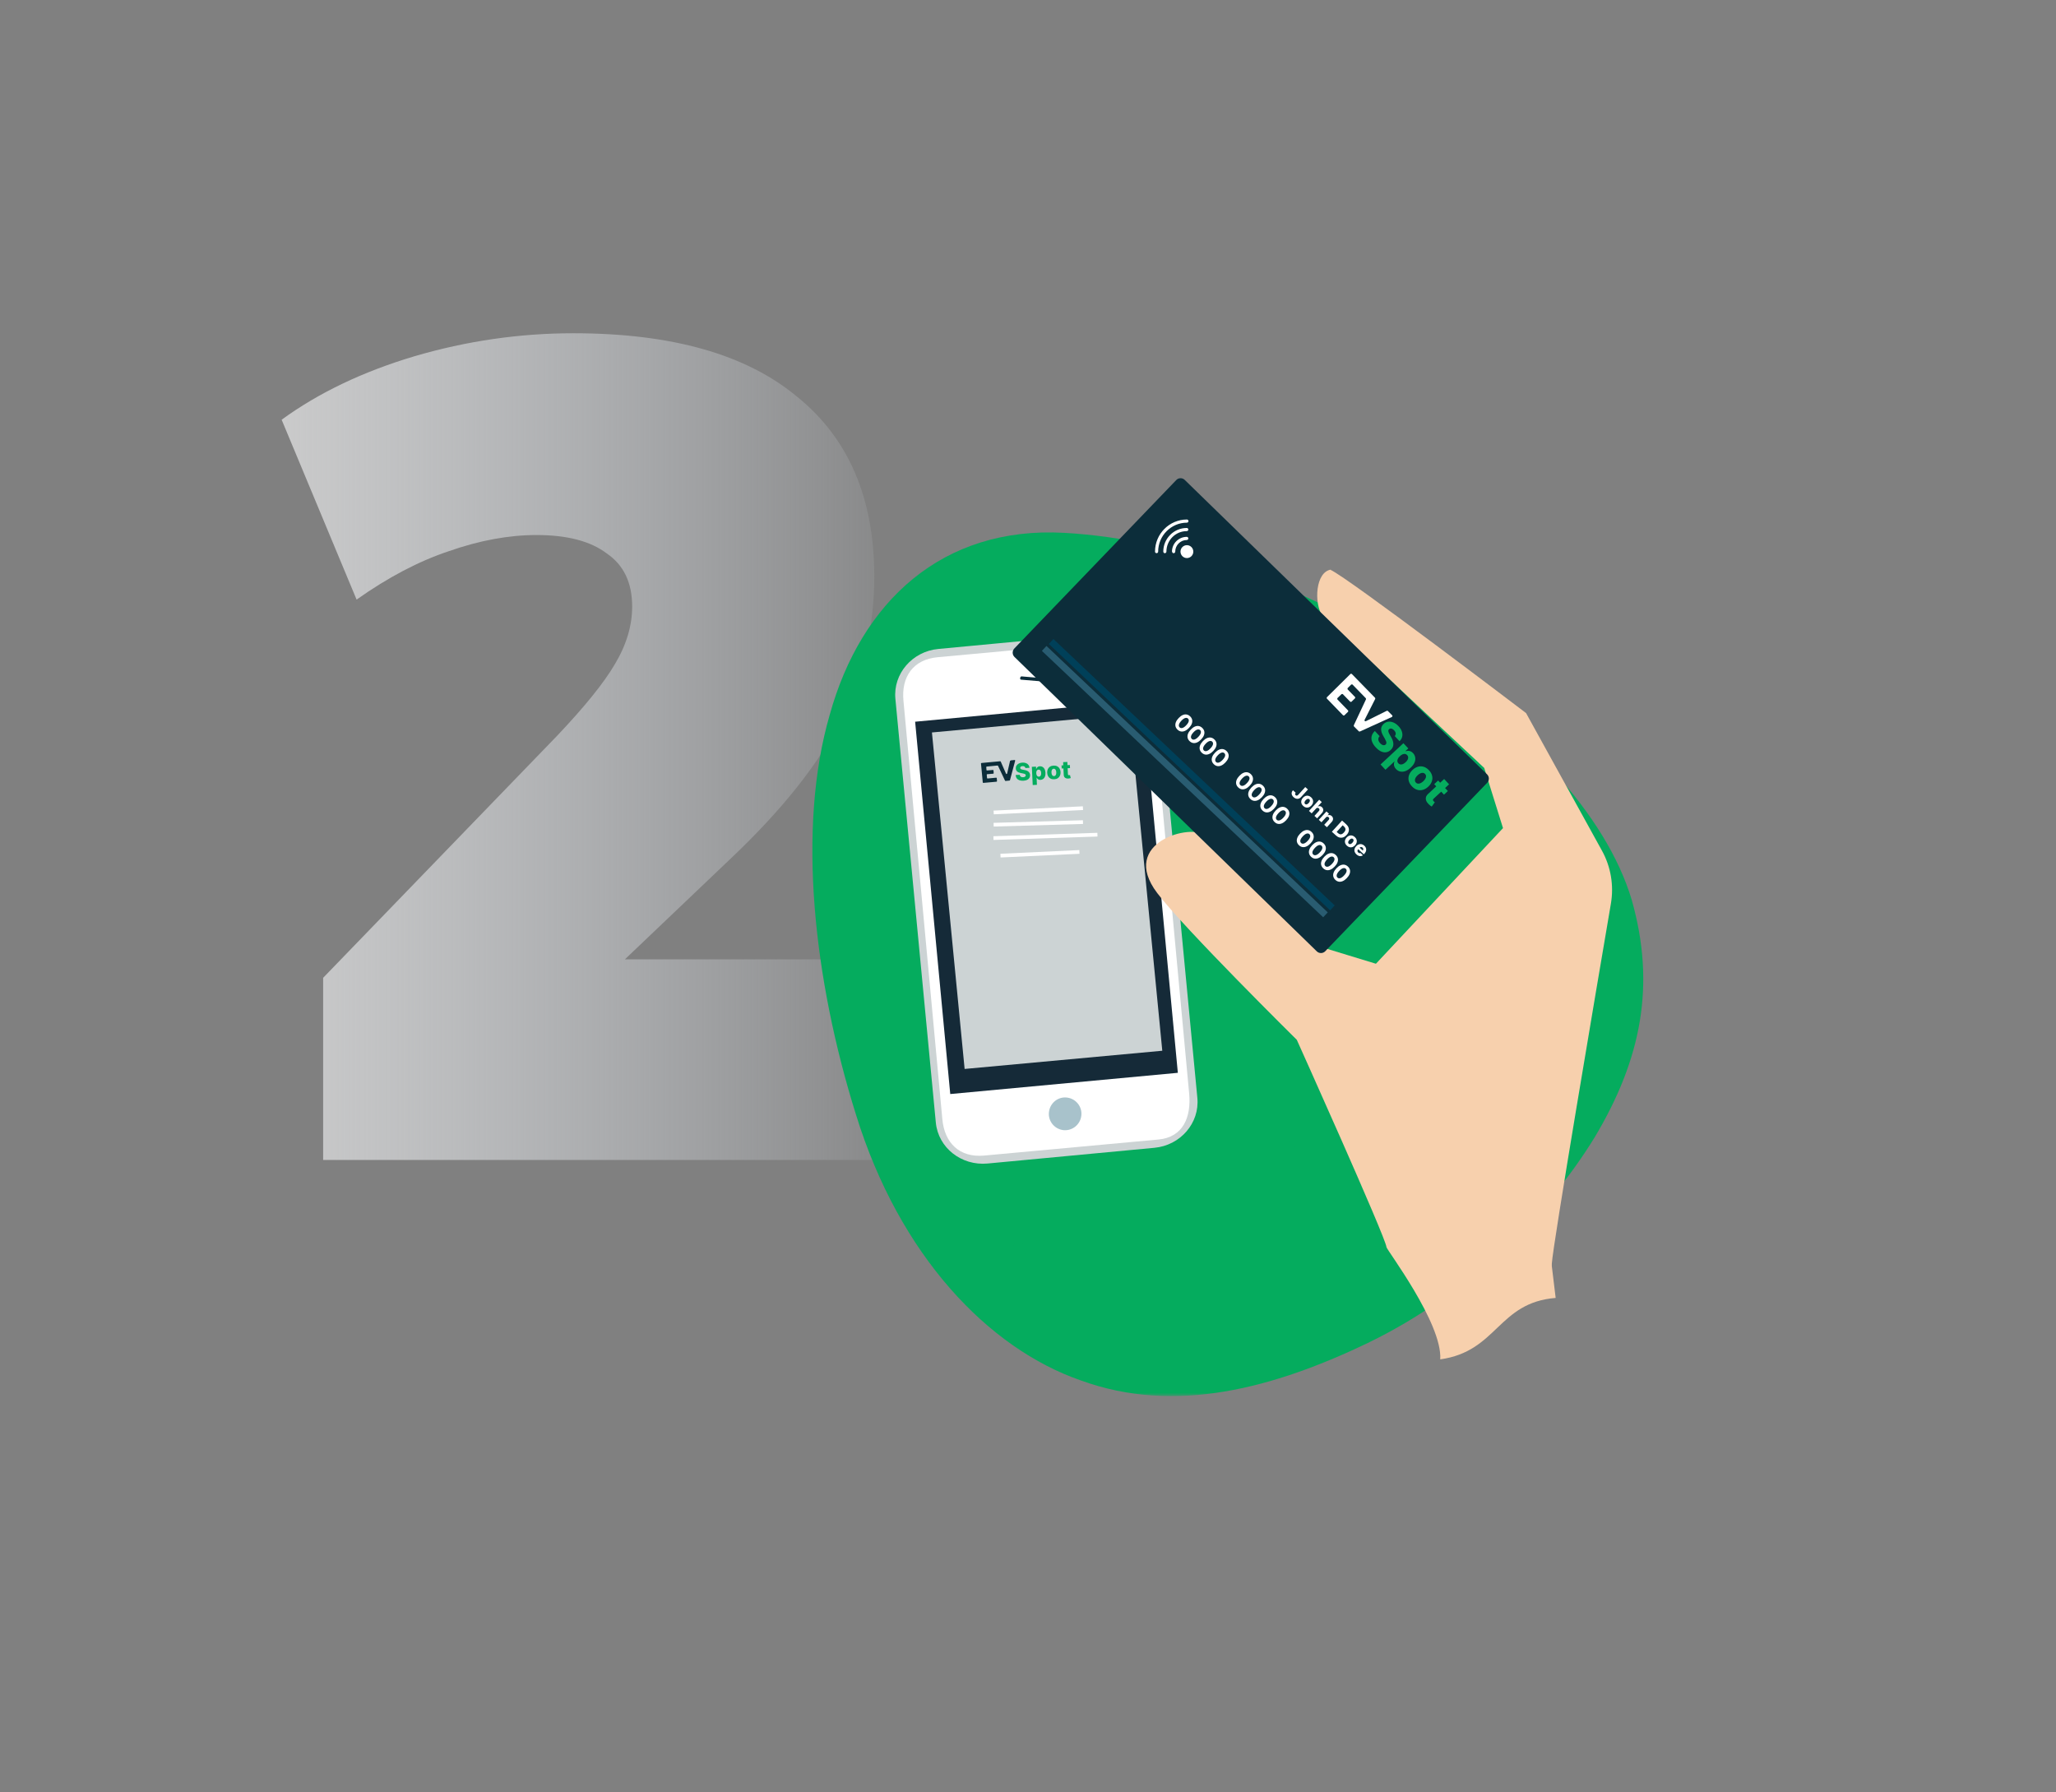 <svg width="296" height="258" viewBox="0 0 296 258" fill="none" xmlns="http://www.w3.org/2000/svg">
<rect x="0" y="0" width="296" height="258" fill="#808080" stroke="none"/>
<path d="M46.524 167.001V140.773L80.222 105.913C84.206 101.708 86.973 98.276 88.522 95.621C90.182 92.854 91.012 90.087 91.012 87.32C91.012 83.89 89.795 81.344 87.36 79.684C85.036 77.914 81.661 77.028 77.234 77.028C73.25 77.028 69.045 77.803 64.618 79.353C60.302 80.791 55.876 83.115 51.338 86.325L40.548 60.428C45.86 56.555 52.224 53.512 59.638 51.298C67.164 49.085 74.8 47.978 82.546 47.978C96.712 47.978 107.446 51.022 114.75 57.108C122.165 63.084 125.872 71.716 125.872 83.004C125.872 90.087 124.323 96.838 121.224 103.257C118.126 109.676 112.703 116.537 104.956 123.841L80.554 147.081V138.117H130.022V167.001H46.524Z" fill="url(#paint0_linear_215_155)"/>
<mask id="mask0_215_155" style="mask-type:luminance" maskUnits="userSpaceOnUse" x="114" y="59" width="124" height="142">
<path d="M238 59H114V201H238V59Z" fill="white"/>
</mask>
<g mask="url(#mask0_215_155)">
<path d="M197.124 193.245C211.385 186.337 222.818 174.748 229.559 163.777C236.32 152.497 238.389 141.815 234.927 129.587C227.571 104.8 186.449 78.527 153.196 76.713C135.698 75.743 123.978 86.57 119.45 102.923C114.717 119.214 117.135 141.032 123.241 160.498C129.51 180.769 142.275 194.132 155.634 198.751C169.198 203.68 183.335 199.886 197.145 193.245H197.124Z" fill="#05AC5E"/>
<path d="M146.15 159.68L141.346 160.394L141.376 160.598L146.18 159.884L146.15 159.68Z" fill="#B3AB33"/>
<path d="M150.956 158.984L146.152 159.697L146.182 159.901L150.986 159.188L150.956 158.984Z" fill="#B3AB33"/>
<path d="M147.049 165.9C145.963 166.065 144.939 165.302 144.775 164.189C144.713 163.797 144.775 163.405 144.939 163.034C144.672 162.745 144.508 162.374 144.447 161.982C144.283 160.889 145.041 159.858 146.147 159.693L146.188 159.899C145.205 160.044 144.529 160.972 144.672 161.941C144.734 162.312 144.898 162.663 145.164 162.931L145.225 162.993L145.184 163.054C145.021 163.384 144.939 163.776 145 164.147C145.143 165.137 146.065 165.818 147.028 165.673C147.991 165.529 148.688 164.601 148.545 163.632C148.483 163.261 148.319 162.91 148.053 162.642L147.991 162.58L148.032 162.518C148.196 162.188 148.278 161.796 148.217 161.425V161.322L151.229 160.868L151.27 161.075L148.442 161.487C148.483 161.838 148.422 162.209 148.258 162.539C148.524 162.828 148.688 163.199 148.75 163.591C148.913 164.683 148.155 165.715 147.049 165.88V165.9Z" fill="#B3AB33"/>
<path d="M146.126 158.725L145.923 158.755L146.079 159.816L146.281 159.786L146.126 158.725Z" fill="#B3AB33"/>
<path d="M174.976 149.405L175.898 149.261C176.328 149.199 176.635 149.219 176.84 149.302C177.045 149.405 177.168 149.57 177.209 149.838C177.229 150.024 177.209 150.168 177.147 150.292C177.086 150.415 176.984 150.498 176.84 150.539C177.045 150.58 177.188 150.642 177.291 150.745C177.393 150.848 177.455 150.993 177.475 151.199C177.516 151.467 177.455 151.694 177.27 151.88C177.086 152.065 176.84 152.168 176.512 152.23L175.406 152.395L174.976 149.384V149.405ZM175.775 150.498L176.143 150.436C176.307 150.415 176.43 150.374 176.512 150.292C176.594 150.209 176.615 150.127 176.594 150.003C176.594 149.879 176.533 149.817 176.43 149.776C176.328 149.735 176.205 149.735 176.021 149.776L175.693 149.817L175.795 150.477L175.775 150.498ZM175.857 151.013L175.98 151.797L176.389 151.735C176.574 151.715 176.697 151.653 176.758 151.57C176.84 151.488 176.861 151.385 176.84 151.24C176.799 150.993 176.615 150.89 176.246 150.952L175.857 151.013Z" fill="#05AC5E"/>
<path d="M180.036 151.735L179.709 151.055L178.623 151.22L178.52 151.962L177.844 152.065L178.459 148.889L179.237 148.766L180.733 151.632L180.057 151.735H180.036ZM179.483 150.539C179.196 149.92 179.012 149.57 178.991 149.487C178.971 149.405 178.93 149.343 178.909 149.302C178.909 149.487 178.827 149.941 178.705 150.663L179.483 150.539Z" fill="#05AC5E"/>
<path d="M183.745 151.178L182.946 151.302L181.307 149.219C181.389 149.611 181.45 149.9 181.471 150.065L181.676 151.488L181.102 151.57L180.672 148.56L181.471 148.436L183.089 150.498C183.007 150.106 182.966 149.838 182.946 149.673L182.741 148.25L183.315 148.168L183.745 151.178Z" fill="#05AC5E"/>
<path d="M186.9 150.702L186.183 150.805L185.22 149.65L184.974 149.877L185.138 150.95L184.503 151.053L184.073 148.042L184.708 147.939L184.913 149.32L185.118 148.929L185.773 147.794L186.47 147.691L185.63 149.176L186.921 150.702H186.9Z" fill="#05AC5E"/>
<path d="M144.611 173.47L144.119 173.553L143.832 171.532C143.791 171.285 143.771 171.099 143.771 170.955C143.75 170.996 143.709 171.037 143.668 171.078C143.627 171.12 143.484 171.285 143.259 171.532L142.972 171.243L143.771 170.398L144.181 170.336L144.631 173.45L144.611 173.47Z" fill="#05AC5E"/>
<path d="M147.159 171.48C147.241 172.016 147.22 172.428 147.077 172.717C146.933 173.006 146.687 173.171 146.339 173.233C145.991 173.294 145.704 173.191 145.499 172.944C145.274 172.696 145.13 172.305 145.048 171.789C144.966 171.273 144.987 170.82 145.13 170.531C145.274 170.242 145.519 170.077 145.868 170.016C146.216 169.954 146.503 170.057 146.708 170.304C146.913 170.552 147.077 170.944 147.159 171.459V171.48ZM145.56 171.727C145.622 172.16 145.704 172.449 145.827 172.614C145.95 172.779 146.093 172.861 146.278 172.82C146.462 172.779 146.585 172.676 146.646 172.49C146.708 172.284 146.708 171.975 146.646 171.562C146.585 171.15 146.503 170.84 146.38 170.675C146.257 170.51 146.114 170.428 145.929 170.449C145.745 170.469 145.622 170.593 145.56 170.779C145.499 170.985 145.499 171.294 145.56 171.707V171.727Z" fill="#05AC5E"/>
<path d="M149.733 170.252C149.753 170.458 149.733 170.623 149.631 170.768C149.528 170.912 149.385 171.036 149.18 171.098C149.426 171.098 149.631 171.16 149.774 171.263C149.917 171.366 149.999 171.531 150.04 171.737C150.081 172.046 150.02 172.294 149.835 172.479C149.651 172.665 149.364 172.809 148.975 172.851C148.627 172.892 148.34 172.892 148.073 172.809L148.012 172.356C148.155 172.397 148.299 172.438 148.442 172.438C148.586 172.438 148.729 172.438 148.872 172.438C149.118 172.397 149.282 172.335 149.385 172.232C149.487 172.129 149.528 171.984 149.508 171.799C149.487 171.634 149.405 171.51 149.262 171.469C149.118 171.407 148.913 171.407 148.627 171.448L148.36 171.49L148.299 171.077L148.565 171.036C149.057 170.953 149.282 170.747 149.221 170.417C149.221 170.293 149.139 170.19 149.036 170.129C148.934 170.067 148.811 170.046 148.647 170.067C148.524 170.067 148.422 170.108 148.319 170.17C148.217 170.211 148.094 170.293 147.971 170.417L147.684 170.108C147.93 169.86 148.258 169.695 148.627 169.654C148.934 169.613 149.2 169.654 149.385 169.757C149.59 169.86 149.692 170.046 149.733 170.273V170.252Z" fill="#05AC5E"/>
<path d="M152.684 171.572L152.274 171.634L152.376 172.314L151.885 172.376L151.782 171.696L150.368 171.902L150.307 171.51L151.413 169.242L151.905 169.18L152.212 171.201L152.622 171.139L152.684 171.551V171.572ZM151.721 171.283L151.598 170.5C151.557 170.211 151.536 169.984 151.516 169.819C151.516 169.819 151.454 170.046 151.372 170.19L150.778 171.428L151.721 171.283Z" fill="#05AC5E"/>
<path d="M156.064 169.779C156.372 169.738 156.638 169.779 156.843 169.923C157.048 170.068 157.171 170.274 157.212 170.563C157.253 170.893 157.212 171.161 157.007 171.388C156.822 171.614 156.556 171.738 156.167 171.8C155.818 171.841 155.532 171.841 155.327 171.759L155.265 171.305C155.388 171.346 155.532 171.388 155.675 171.408C155.818 171.429 155.962 171.408 156.105 171.408C156.331 171.367 156.495 171.305 156.597 171.181C156.699 171.058 156.74 170.913 156.699 170.707C156.638 170.336 156.392 170.191 155.9 170.253C155.839 170.253 155.757 170.274 155.654 170.315C155.552 170.336 155.47 170.377 155.409 170.398L155.163 170.295L155.06 168.748L156.679 168.5L156.74 168.954L155.573 169.119L155.614 169.903L155.798 169.841C155.798 169.841 155.962 169.8 156.064 169.779Z" fill="#05AC5E"/>
<path d="M157.58 170.192C157.396 168.975 157.806 168.294 158.789 168.15C158.953 168.129 159.076 168.129 159.178 168.129L159.24 168.542C159.138 168.542 158.994 168.542 158.851 168.542C158.523 168.583 158.277 168.727 158.134 168.913C157.99 169.099 157.949 169.408 157.99 169.82H158.011C158.052 169.697 158.134 169.594 158.256 169.511C158.359 169.429 158.502 169.387 158.666 169.346C158.953 169.305 159.178 169.346 159.363 169.511C159.547 169.676 159.65 169.882 159.711 170.192C159.752 170.521 159.711 170.79 159.547 171.016C159.383 171.223 159.158 171.367 158.851 171.408C158.625 171.449 158.42 171.408 158.256 171.326C158.072 171.243 157.929 171.099 157.806 170.913C157.683 170.728 157.601 170.48 157.56 170.192H157.58ZM158.81 170.996C158.974 170.975 159.097 170.893 159.178 170.769C159.26 170.645 159.281 170.48 159.24 170.274C159.219 170.088 159.158 169.965 159.056 169.862C158.953 169.779 158.81 169.738 158.646 169.758C158.543 169.758 158.441 169.82 158.359 169.862C158.277 169.923 158.216 169.985 158.175 170.088C158.134 170.171 158.113 170.253 158.134 170.336C158.154 170.542 158.236 170.707 158.379 170.81C158.502 170.934 158.646 170.975 158.83 170.955L158.81 170.996Z" fill="#05AC5E"/>
<path d="M162.159 169.48C162.241 170.016 162.22 170.428 162.077 170.717C161.933 171.006 161.687 171.171 161.339 171.233C160.991 171.294 160.704 171.191 160.499 170.944C160.274 170.696 160.13 170.305 160.048 169.789C159.966 169.273 159.987 168.82 160.13 168.531C160.274 168.242 160.519 168.077 160.868 168.016C161.216 167.954 161.503 168.057 161.708 168.304C161.913 168.552 162.077 168.944 162.159 169.459V169.48ZM160.56 169.727C160.622 170.16 160.704 170.449 160.827 170.614C160.95 170.779 161.093 170.861 161.278 170.82C161.462 170.779 161.585 170.676 161.646 170.49C161.708 170.284 161.708 169.975 161.646 169.562C161.585 169.15 161.503 168.84 161.38 168.675C161.257 168.51 161.114 168.428 160.929 168.449C160.745 168.469 160.622 168.593 160.56 168.779C160.499 168.985 160.499 169.294 160.56 169.707V169.727Z" fill="#05AC5E"/>
<path d="M181.471 166.417C181.553 166.953 181.532 167.365 181.389 167.654C181.245 167.943 180.999 168.108 180.651 168.17C180.303 168.231 180.016 168.128 179.811 167.881C179.586 167.633 179.442 167.242 179.36 166.726C179.278 166.21 179.299 165.757 179.442 165.468C179.586 165.179 179.831 165.014 180.18 164.953C180.528 164.891 180.815 164.994 181.02 165.241C181.225 165.489 181.389 165.881 181.471 166.396V166.417ZM179.872 166.664C179.934 167.097 180.016 167.386 180.139 167.551C180.262 167.716 180.405 167.798 180.59 167.757C180.774 167.716 180.897 167.613 180.958 167.427C181.02 167.221 181.02 166.912 180.958 166.499C180.897 166.087 180.815 165.777 180.692 165.612C180.569 165.447 180.426 165.365 180.241 165.386C180.057 165.406 179.934 165.53 179.872 165.716C179.811 165.922 179.811 166.231 179.872 166.644V166.664Z" fill="#05AC5E"/>
<path d="M169.159 168.48C169.241 169.016 169.22 169.428 169.077 169.717C168.933 170.006 168.687 170.171 168.339 170.233C167.991 170.294 167.704 170.191 167.499 169.944C167.274 169.696 167.13 169.305 167.048 168.789C166.966 168.273 166.987 167.82 167.13 167.531C167.274 167.242 167.519 167.077 167.868 167.016C168.216 166.954 168.503 167.057 168.708 167.304C168.913 167.552 169.077 167.944 169.159 168.459V168.48ZM167.56 168.727C167.622 169.16 167.704 169.449 167.827 169.614C167.95 169.779 168.093 169.861 168.278 169.82C168.462 169.779 168.585 169.676 168.646 169.49C168.708 169.284 168.708 168.975 168.646 168.562C168.585 168.15 168.503 167.84 168.38 167.675C168.257 167.51 168.114 167.428 167.929 167.449C167.745 167.469 167.622 167.593 167.56 167.779C167.499 167.985 167.499 168.294 167.56 168.707V168.727Z" fill="#05AC5E"/>
<path d="M171.8 167.84C171.882 168.376 171.861 168.788 171.718 169.077C171.575 169.366 171.329 169.531 170.98 169.592C170.632 169.654 170.345 169.551 170.14 169.304C169.915 169.056 169.771 168.664 169.69 168.149C169.608 167.633 169.628 167.18 169.771 166.891C169.915 166.602 170.161 166.437 170.509 166.375C170.857 166.314 171.144 166.417 171.349 166.664C171.554 166.912 171.718 167.303 171.8 167.819V167.84ZM170.202 168.087C170.263 168.52 170.345 168.809 170.468 168.974C170.591 169.139 170.734 169.221 170.919 169.18C171.103 169.139 171.226 169.036 171.288 168.85C171.349 168.644 171.349 168.334 171.288 167.922C171.226 167.51 171.144 167.2 171.021 167.035C170.898 166.87 170.755 166.788 170.571 166.808C170.386 166.829 170.263 166.953 170.202 167.138C170.14 167.345 170.14 167.654 170.202 168.066V168.087Z" fill="#05AC5E"/>
<path d="M174.279 167.468C174.361 168.005 174.34 168.417 174.197 168.706C174.054 168.994 173.808 169.159 173.459 169.221C173.111 169.283 172.824 169.18 172.619 168.933C172.414 168.685 172.25 168.293 172.169 167.778C172.087 167.262 172.107 166.809 172.25 166.52C172.394 166.231 172.64 166.066 172.988 166.004C173.336 165.942 173.623 166.046 173.828 166.293C174.033 166.54 174.197 166.932 174.279 167.448V167.468ZM172.681 167.716C172.742 168.149 172.824 168.438 172.947 168.603C173.07 168.768 173.213 168.85 173.398 168.809C173.582 168.768 173.705 168.665 173.767 168.479C173.828 168.273 173.828 167.963 173.767 167.551C173.705 167.139 173.623 166.829 173.5 166.664C173.377 166.499 173.234 166.417 173.05 166.437C172.865 166.458 172.742 166.582 172.681 166.767C172.619 166.974 172.619 167.283 172.681 167.695V167.716Z" fill="#05AC5E"/>
<path d="M176.738 167.118C176.82 167.654 176.799 168.066 176.656 168.355C176.512 168.644 176.266 168.809 175.918 168.871C175.57 168.933 175.283 168.829 175.078 168.582C174.873 168.335 174.709 167.943 174.627 167.427C174.545 166.912 174.566 166.458 174.709 166.169C174.853 165.881 175.099 165.716 175.447 165.654C175.795 165.592 176.082 165.695 176.287 165.942C176.512 166.19 176.656 166.582 176.738 167.097V167.118ZM175.14 167.365C175.201 167.798 175.283 168.087 175.406 168.252C175.529 168.417 175.672 168.5 175.857 168.458C176.041 168.417 176.164 168.314 176.225 168.128C176.287 167.922 176.287 167.613 176.225 167.2C176.164 166.788 176.082 166.479 175.959 166.314C175.836 166.149 175.693 166.066 175.508 166.087C175.324 166.107 175.201 166.231 175.14 166.417C175.078 166.623 175.078 166.932 175.14 167.345V167.365Z" fill="#05AC5E"/>
<path d="M183.95 166.047C184.032 166.583 184.011 166.995 183.868 167.284C183.724 167.573 183.479 167.738 183.13 167.799C182.782 167.861 182.495 167.758 182.29 167.511C182.065 167.263 181.921 166.871 181.839 166.356C181.757 165.84 181.778 165.387 181.921 165.098C182.065 164.809 182.311 164.644 182.659 164.582C183.007 164.521 183.294 164.624 183.499 164.871C183.704 165.119 183.868 165.51 183.95 166.026V166.047ZM182.352 166.294C182.413 166.727 182.495 167.016 182.618 167.181C182.741 167.346 182.884 167.428 183.069 167.387C183.253 167.346 183.376 167.243 183.438 167.057C183.499 166.851 183.499 166.542 183.438 166.129C183.376 165.717 183.294 165.407 183.171 165.242C183.048 165.077 182.905 164.995 182.72 165.016C182.536 165.036 182.413 165.16 182.352 165.345C182.29 165.552 182.29 165.861 182.352 166.273V166.294Z" fill="#05AC5E"/>
<path d="M186.429 165.675C186.511 166.211 186.491 166.624 186.347 166.913C186.204 167.201 185.958 167.366 185.61 167.428C185.261 167.49 184.974 167.387 184.769 167.139C184.544 166.892 184.401 166.5 184.319 165.985C184.237 165.469 184.257 165.015 184.401 164.727C184.544 164.438 184.79 164.273 185.138 164.211C185.487 164.149 185.773 164.252 185.978 164.5C186.183 164.747 186.347 165.139 186.429 165.655V165.675ZM184.831 165.923C184.892 166.356 184.974 166.644 185.097 166.809C185.22 166.974 185.364 167.057 185.548 167.016C185.732 166.974 185.855 166.871 185.917 166.686C185.978 166.48 185.978 166.17 185.917 165.758C185.855 165.345 185.773 165.036 185.65 164.871C185.528 164.706 185.384 164.624 185.2 164.644C185.015 164.665 184.892 164.789 184.831 164.974C184.769 165.18 184.769 165.49 184.831 165.902V165.923Z" fill="#05AC5E"/>
<path d="M188.908 165.304C188.99 165.84 188.97 166.253 188.826 166.541C188.683 166.83 188.437 166.995 188.089 167.057C187.74 167.119 187.454 167.016 187.249 166.768C187.023 166.521 186.88 166.129 186.798 165.614C186.716 165.098 186.736 164.644 186.88 164.356C187.023 164.067 187.269 163.902 187.618 163.84C187.966 163.778 188.253 163.881 188.458 164.129C188.662 164.376 188.826 164.768 188.908 165.284V165.304ZM187.31 165.552C187.372 165.985 187.454 166.273 187.577 166.438C187.699 166.603 187.843 166.686 188.027 166.645C188.212 166.603 188.335 166.5 188.396 166.315C188.458 166.108 188.458 165.799 188.396 165.387C188.335 164.974 188.253 164.665 188.13 164.5C188.007 164.335 187.863 164.252 187.679 164.273C187.495 164.294 187.372 164.417 187.31 164.603C187.249 164.809 187.249 165.119 187.31 165.531V165.552Z" fill="#05AC5E"/>
<path d="M144.918 179.512C144.795 179.512 144.693 179.594 144.631 179.697C144.57 179.8 144.549 179.945 144.59 180.13C144.652 180.501 144.816 180.666 145.082 180.625C145.205 180.625 145.328 180.563 145.492 180.481L145.533 180.77C145.41 180.852 145.266 180.893 145.102 180.914C144.857 180.955 144.672 180.914 144.529 180.77C144.385 180.646 144.283 180.44 144.242 180.171C144.221 180.007 144.242 179.842 144.262 179.718C144.303 179.573 144.385 179.47 144.488 179.388C144.59 179.305 144.713 179.244 144.877 179.223C145.041 179.202 145.205 179.223 145.369 179.264L145.307 179.553C145.307 179.553 145.184 179.512 145.123 179.512C145.061 179.512 145 179.512 144.939 179.512H144.918Z" fill="#05AC5E"/>
<path d="M146.864 180.626L146.68 180.255L146.086 180.337L146.024 180.75L145.656 180.812L145.983 179.079L146.414 179.018L147.233 180.564L146.864 180.626ZM146.557 179.966C146.393 179.636 146.311 179.43 146.291 179.389C146.291 179.348 146.25 179.306 146.25 179.286C146.25 179.389 146.209 179.636 146.147 180.028L146.578 179.966H146.557Z" fill="#05AC5E"/>
<path d="M147.705 179.862L147.787 180.481L147.438 180.522L147.192 178.893L147.664 178.831C147.889 178.79 148.053 178.831 148.176 178.872C148.299 178.934 148.36 179.058 148.381 179.223C148.381 179.326 148.381 179.408 148.34 179.491C148.299 179.573 148.237 179.635 148.135 179.697C148.442 180.027 148.627 180.233 148.709 180.336L148.319 180.398L147.848 179.821H147.664L147.705 179.862ZM147.664 179.615H147.766C147.869 179.573 147.95 179.553 147.991 179.512C148.032 179.47 148.053 179.408 148.053 179.326C148.053 179.243 148.012 179.202 147.95 179.182C147.889 179.161 147.807 179.161 147.705 179.182H147.602L147.664 179.635V179.615Z" fill="#05AC5E"/>
<path d="M150.184 179.284C150.225 179.552 150.184 179.778 150.04 179.943C149.917 180.108 149.692 180.212 149.405 180.253L148.954 180.315L148.708 178.686L149.221 178.603C149.487 178.562 149.692 178.603 149.876 178.727C150.04 178.851 150.143 179.036 150.184 179.284ZM149.835 179.345C149.774 178.995 149.61 178.851 149.303 178.892H149.118L149.282 179.985H149.426C149.753 179.923 149.897 179.717 149.835 179.345Z" fill="#05AC5E"/>
<path d="M151.966 179.861L151.618 179.902L151.516 179.201L150.88 179.304L150.983 180.005L150.635 180.047L150.389 178.417L150.737 178.376L150.839 179.016L151.475 178.912L151.372 178.273L151.72 178.232L151.966 179.861Z" fill="#05AC5E"/>
<path d="M153.728 178.769C153.769 179.037 153.728 179.264 153.626 179.429C153.524 179.594 153.339 179.697 153.093 179.738C152.847 179.78 152.642 179.738 152.479 179.615C152.315 179.491 152.233 179.285 152.192 179.017C152.151 178.749 152.192 178.522 152.294 178.357C152.397 178.192 152.581 178.089 152.847 178.047C153.114 178.006 153.298 178.047 153.462 178.171C153.605 178.295 153.708 178.501 153.749 178.769H153.728ZM152.54 178.955C152.561 179.14 152.622 179.264 152.704 179.347C152.786 179.429 152.888 179.45 153.032 179.45C153.298 179.408 153.421 179.202 153.36 178.831C153.298 178.46 153.134 178.295 152.868 178.336C152.724 178.336 152.642 178.419 152.581 178.522C152.52 178.625 152.52 178.769 152.54 178.955Z" fill="#05AC5E"/>
<path d="M154.179 179.554L153.933 177.925L154.281 177.883L154.486 179.224L155.142 179.121L155.183 179.409L154.179 179.554Z" fill="#05AC5E"/>
<path d="M156.699 178.314C156.74 178.582 156.699 178.809 156.556 178.974C156.433 179.139 156.208 179.242 155.921 179.284L155.47 179.345L155.224 177.717L155.736 177.635C156.003 177.594 156.208 177.634 156.392 177.758C156.556 177.881 156.658 178.067 156.699 178.314ZM156.351 178.377C156.29 178.027 156.126 177.882 155.818 177.924H155.634L155.798 179.015H155.941C156.269 178.954 156.412 178.748 156.351 178.377Z" fill="#05AC5E"/>
<path d="M158.092 178.955L157.15 179.099L156.904 177.47L157.847 177.326L157.888 177.614L157.293 177.697L157.355 178.047L157.908 177.965L157.949 178.254L157.396 178.336L157.457 178.749L158.051 178.666L158.092 178.955Z" fill="#05AC5E"/>
<path d="M158.687 178.234L158.769 178.853L158.42 178.894L158.175 177.265L158.646 177.203C158.871 177.162 159.035 177.203 159.158 177.244C159.281 177.306 159.342 177.43 159.363 177.595C159.363 177.698 159.363 177.78 159.322 177.863C159.281 177.945 159.22 178.007 159.117 178.069C159.424 178.399 159.609 178.605 159.691 178.708L159.301 178.77L158.83 178.193H158.646L158.687 178.234ZM158.646 177.986H158.748C158.851 177.945 158.933 177.925 158.974 177.883C159.015 177.842 159.035 177.78 159.035 177.698C159.035 177.615 158.994 177.574 158.933 177.553C158.871 177.533 158.789 177.533 158.687 177.553H158.584L158.646 178.007V177.986Z" fill="#05AC5E"/>
<path d="M174.054 171.84C174.095 172.15 174.074 172.376 174.013 172.541C173.931 172.706 173.787 172.789 173.582 172.83C173.378 172.871 173.214 172.809 173.091 172.665C172.968 172.521 172.886 172.314 172.845 172.026C172.804 171.737 172.824 171.49 172.886 171.325C172.968 171.16 173.111 171.077 173.316 171.036C173.521 170.995 173.685 171.057 173.808 171.201C173.931 171.345 174.013 171.551 174.054 171.84ZM173.214 171.964C173.255 172.17 173.296 172.335 173.337 172.418C173.378 172.5 173.459 172.541 173.541 172.521C173.623 172.5 173.685 172.459 173.705 172.356C173.726 172.253 173.726 172.108 173.705 171.881C173.685 171.655 173.623 171.51 173.582 171.428C173.521 171.345 173.459 171.304 173.378 171.325C173.296 171.345 173.234 171.387 173.214 171.49C173.193 171.593 173.214 171.737 173.214 171.964Z" fill="#05AC5E"/>
<path d="M175.426 171.635C175.467 171.944 175.447 172.171 175.385 172.336C175.304 172.501 175.16 172.584 174.955 172.625C174.75 172.666 174.586 172.604 174.463 172.46C174.341 172.316 174.259 172.109 174.218 171.821C174.177 171.532 174.197 171.285 174.259 171.12C174.341 170.955 174.484 170.872 174.689 170.831C174.894 170.79 175.058 170.852 175.181 170.996C175.304 171.14 175.385 171.346 175.426 171.635ZM174.586 171.759C174.627 171.965 174.668 172.13 174.709 172.213C174.75 172.295 174.832 172.336 174.914 172.316C174.996 172.295 175.058 172.254 175.078 172.151C175.099 172.048 175.099 171.903 175.078 171.676C175.058 171.45 174.996 171.305 174.955 171.223C174.894 171.14 174.832 171.099 174.75 171.12C174.668 171.14 174.607 171.181 174.586 171.285C174.566 171.388 174.586 171.532 174.586 171.759Z" fill="#05AC5E"/>
<path d="M176.369 170.604L175.98 172.439L175.652 172.481L176.041 170.645L176.369 170.604Z" fill="#05AC5E"/>
<path d="M177.803 171.284C177.844 171.593 177.824 171.82 177.762 171.985C177.68 172.15 177.537 172.232 177.332 172.273C177.127 172.315 176.963 172.253 176.84 172.108C176.717 171.964 176.635 171.758 176.594 171.469C176.553 171.18 176.574 170.933 176.635 170.768C176.717 170.603 176.861 170.521 177.066 170.479C177.27 170.438 177.434 170.5 177.557 170.644C177.68 170.789 177.762 170.995 177.803 171.284ZM176.963 171.407C177.004 171.613 177.045 171.778 177.086 171.861C177.127 171.943 177.209 171.985 177.291 171.964C177.373 171.943 177.434 171.902 177.455 171.799C177.475 171.696 177.475 171.552 177.455 171.325C177.434 171.098 177.373 170.954 177.332 170.871C177.27 170.789 177.209 170.747 177.127 170.768C177.045 170.789 176.984 170.83 176.963 170.933C176.943 171.036 176.963 171.18 176.963 171.407Z" fill="#05AC5E"/>
<path d="M179.176 171.076C179.217 171.386 179.196 171.612 179.135 171.777C179.053 171.942 178.91 172.025 178.705 172.066C178.5 172.107 178.336 172.045 178.213 171.901C178.09 171.757 178.008 171.551 177.967 171.262C177.926 170.973 177.947 170.726 178.008 170.561C178.09 170.396 178.233 170.313 178.438 170.272C178.643 170.231 178.807 170.293 178.93 170.437C179.053 170.581 179.135 170.788 179.176 171.076ZM178.336 171.2C178.377 171.406 178.418 171.571 178.459 171.654C178.5 171.736 178.582 171.777 178.664 171.757C178.746 171.736 178.807 171.695 178.828 171.592C178.848 171.489 178.848 171.344 178.828 171.118C178.807 170.891 178.746 170.746 178.705 170.664C178.643 170.581 178.582 170.54 178.5 170.561C178.418 170.581 178.356 170.623 178.336 170.726C178.315 170.829 178.336 170.973 178.336 171.2Z" fill="#05AC5E"/>
<path d="M169.71 171.551H169.853L169.731 172.232H169.567L169.239 171.613H169.382L169.567 171.964L169.608 172.046V172.108C169.608 172.108 169.628 172.026 169.649 171.964L169.71 171.551Z" fill="#05AC5E"/>
<path d="M170.448 172.129L170.366 171.985L170.12 172.026V172.191H169.935L170.079 171.51H170.243L170.57 172.129H170.427H170.448ZM170.325 171.881L170.222 171.655V171.613C170.222 171.613 170.181 171.758 170.161 171.923H170.325V171.881Z" fill="#05AC5E"/>
<path d="M170.694 172.108L170.591 171.428H170.734L170.816 171.964L171.083 171.923V172.046L170.694 172.108Z" fill="#05AC5E"/>
<path d="M171.206 172.027L171.103 171.346H171.247L171.349 172.006H171.206V172.027Z" fill="#05AC5E"/>
<path d="M172.025 171.552C172.025 171.655 172.025 171.759 171.964 171.82C171.902 171.882 171.82 171.924 171.697 171.944H171.513L171.411 171.305L171.616 171.264C171.718 171.264 171.82 171.264 171.882 171.305C171.943 171.346 171.984 171.429 172.005 171.532L172.025 171.552ZM171.882 171.573C171.861 171.429 171.779 171.367 171.657 171.387H171.575L171.636 171.841H171.697C171.841 171.82 171.882 171.738 171.861 171.573H171.882Z" fill="#05AC5E"/>
<path d="M187.822 174.543C189.044 174.543 190.035 173.546 190.035 172.316C190.035 171.086 189.044 170.088 187.822 170.088C186.6 170.088 185.609 171.086 185.609 172.316C185.609 173.546 186.6 174.543 187.822 174.543Z" fill="#05AC5E"/>
<path d="M159.117 91.167C162.885 90.818 166.214 93.442 166.56 97.068L172.382 158.069C172.724 161.674 169.957 164.901 166.188 165.25L142.172 167.512C138.404 167.86 135.075 165.237 134.729 161.611L128.908 100.609C128.566 97.004 131.334 93.777 135.102 93.429L159.117 91.167Z" fill="#CCD3D4"/>
<path d="M160.087 92.287C163.651 91.963 165.349 94.592 165.67 98.013L171.201 157.419C171.521 160.84 170.332 163.733 166.769 164.057L141.684 166.367C138.121 166.691 135.987 164.538 135.669 161.138L130.067 100.864C129.746 97.444 131.462 94.937 135.005 94.618L160.091 92.307L160.087 92.287Z" fill="white"/>
<path d="M131.751 103.905L136.807 157.508L169.572 154.453L164.515 100.85L131.751 103.905Z" fill="#152A38"/>
<path d="M153.142 162.71C154.433 162.814 155.56 161.865 155.682 160.566C155.805 159.267 154.842 158.132 153.552 158.009C152.261 157.885 151.134 158.854 151.011 160.153C150.888 161.453 151.851 162.587 153.142 162.71Z" fill="#A8C2CB"/>
<path d="M159.752 98.942C159.752 98.942 159.896 98.839 159.916 98.715C159.916 98.571 159.875 98.468 159.793 98.468L147.028 97.375C147.028 97.375 146.885 97.478 146.865 97.602C146.865 97.746 146.905 97.849 146.987 97.849L159.752 98.942Z" fill="#0C2D3A"/>
<path d="M162.626 102.831L134.17 105.452L138.876 153.896L167.333 151.275L162.626 102.831Z" fill="#CCD3D4"/>
<path d="M155.898 116.085L143.045 116.701L143.071 117.236L155.924 116.62L155.898 116.085Z" fill="white"/>
<path d="M155.907 118.088L143.045 118.464L143.061 118.999L155.923 118.624L155.907 118.088Z" fill="white"/>
<path d="M157.987 119.901L143.017 120.391L143.036 120.927L158.005 120.436L157.987 119.901Z" fill="white"/>
<path d="M144.027 122.916L144.053 123.451L155.413 122.919L155.387 122.384L144.027 122.916Z" fill="white"/>
<path d="M145.426 109.511L144.99 111.39C144.99 111.39 144.881 111.472 144.849 111.415L144.076 109.647C144.076 109.647 144.025 109.593 144.005 109.597L141.302 109.848C141.302 109.848 141.225 109.883 141.232 109.924L141.489 112.643C141.489 112.643 141.523 112.721 141.564 112.714L143.469 112.542C143.469 112.542 143.546 112.507 143.539 112.466L143.503 112.033C143.503 112.033 143.468 111.955 143.427 111.962L142.179 112.08C142.179 112.08 142.092 112.054 142.104 112.01L142.061 111.535C142.061 111.535 142.087 111.447 142.131 111.46L142.993 111.39C142.993 111.39 143.069 111.355 143.062 111.315L143.034 110.922C143.034 110.922 143 110.845 142.959 110.852L142.097 110.922C142.097 110.922 142.009 110.896 142.023 110.851L141.99 110.438C141.99 110.438 142.016 110.35 142.06 110.362L143.615 110.211C143.615 110.211 143.68 110.221 143.687 110.261L144.69 112.386C144.69 112.386 144.741 112.44 144.761 112.436L145.333 112.377C145.333 112.377 145.394 112.366 145.406 112.321L146.154 109.507C146.154 109.507 146.136 109.406 146.075 109.416L145.542 109.469C145.542 109.469 145.482 109.479 145.47 109.524L145.426 109.511Z" fill="#0C2D3A"/>
<path d="M191.554 82.041C194.012 83.114 219.706 102.662 219.706 102.662L230.626 122.459C231.917 124.789 232.368 127.491 231.917 130.11C229.807 142.503 223.558 179.272 223.414 181.932C223.414 182.055 223.414 182.282 223.414 182.282L223.967 186.86C215.628 187.541 215.608 194.552 207.351 195.707C207.679 190.49 199.565 179.849 199.606 179.54C199.503 178.158 186.698 149.7 186.698 149.7C186.698 149.7 170.429 133.636 166.598 128.563C161.025 121.201 171.659 118.479 173.626 120.315C175.593 122.15 189.71 136.193 189.71 136.193L198.09 138.75L216.386 119.222L213.682 110.561C213.682 110.561 192.086 90.352 190.386 88.702C189.136 86.825 189.382 82.289 191.656 82L191.554 82.041Z" fill="#F7D0AD"/>
<path d="M169.345 69.112L146.035 93.36C145.705 93.704 145.713 94.252 146.055 94.585L189.579 136.967C189.921 137.299 190.465 137.29 190.796 136.947L214.106 112.698C214.436 112.354 214.428 111.806 214.086 111.473L170.562 69.091C170.22 68.759 169.676 68.768 169.345 69.112Z" fill="#0C2D3A"/>
<path d="M150 93.706L190.496 132.06L191.156 131.355L150.66 93L150 93.706Z" fill="#295C71"/>
<path d="M168.747 79.415C168.747 79.415 168.767 79.539 168.808 79.58C168.849 79.621 168.911 79.642 168.972 79.642C169.095 79.642 169.198 79.539 169.198 79.415C169.198 78.487 169.956 77.745 170.857 77.745C170.98 77.745 171.083 77.641 171.083 77.518C171.083 77.394 170.98 77.291 170.857 77.291C169.689 77.291 168.726 78.24 168.726 79.436L168.747 79.415Z" fill="white"/>
<path d="M167.477 79.414C167.477 79.414 167.497 79.538 167.538 79.579C167.579 79.621 167.64 79.641 167.702 79.641C167.825 79.641 167.927 79.538 167.927 79.414C167.927 77.785 169.239 76.465 170.857 76.465C170.98 76.465 171.083 76.362 171.083 76.239C171.083 76.115 170.98 76.012 170.857 76.012C168.993 76.012 167.477 77.538 167.477 79.414Z" fill="white"/>
<path d="M166.35 79.579C166.35 79.579 166.452 79.641 166.513 79.641C166.636 79.641 166.739 79.538 166.739 79.414C166.739 77.125 168.603 75.249 170.878 75.249C171.001 75.249 171.103 75.145 171.103 75.022C171.103 74.898 171.001 74.795 170.878 74.795C168.357 74.795 166.288 76.857 166.288 79.414C166.288 79.476 166.309 79.538 166.35 79.579Z" fill="white"/>
<path d="M171.529 80.073C171.889 79.71 171.889 79.123 171.529 78.76C171.169 78.398 170.585 78.398 170.225 78.76C169.865 79.123 169.865 79.71 170.225 80.073C170.585 80.435 171.169 80.435 171.529 80.073Z" fill="white"/>
<path d="M199.674 102.325L196.641 103.831C196.518 103.893 196.416 103.769 196.457 103.645L197.993 100.614C197.993 100.614 197.993 100.511 197.973 100.469L194.613 97.025C194.613 97.025 194.469 96.964 194.428 97.025L191.027 100.387C191.027 100.387 190.966 100.531 191.027 100.573L193.363 102.985C193.363 102.985 193.506 103.047 193.547 102.985L194.08 102.47C194.08 102.47 194.141 102.325 194.08 102.284L192.543 100.696C192.543 100.696 192.502 100.552 192.543 100.511L193.137 99.933C193.137 99.933 193.281 99.892 193.322 99.933L194.387 101.026C194.387 101.026 194.531 101.088 194.572 101.026L195.084 100.531C195.084 100.531 195.145 100.387 195.084 100.346L194.019 99.253C194.019 99.253 193.978 99.108 194.019 99.067L194.531 98.552C194.531 98.552 194.674 98.51 194.715 98.552L196.641 100.531C196.641 100.531 196.682 100.634 196.662 100.676L194.9 104.429C194.9 104.429 194.9 104.532 194.92 104.573L195.637 105.295C195.637 105.295 195.74 105.336 195.781 105.316L200.411 103.212C200.411 103.212 200.514 103.068 200.452 103.006L199.796 102.346C199.796 102.346 199.694 102.305 199.653 102.325H199.674Z" fill="white"/>
<path d="M164.659 168.98C164.741 169.516 164.72 169.928 164.577 170.217C164.433 170.506 164.187 170.671 163.839 170.733C163.491 170.794 163.204 170.691 162.999 170.444C162.774 170.196 162.63 169.805 162.548 169.289C162.466 168.773 162.487 168.32 162.63 168.031C162.774 167.742 163.019 167.577 163.368 167.516C163.716 167.454 164.003 167.557 164.208 167.804C164.413 168.052 164.577 168.444 164.659 168.959V168.98ZM163.06 169.227C163.122 169.66 163.204 169.949 163.327 170.114C163.45 170.279 163.593 170.361 163.778 170.32C163.962 170.279 164.085 170.176 164.146 169.99C164.208 169.784 164.208 169.475 164.146 169.062C164.085 168.65 164.003 168.34 163.88 168.175C163.757 168.01 163.614 167.928 163.429 167.949C163.245 167.969 163.122 168.093 163.06 168.279C162.999 168.485 162.999 168.794 163.06 169.207V169.227Z" fill="#05AC5E"/>
<path d="M147.625 110.571C147.613 110.48 147.572 110.411 147.505 110.364C147.437 110.315 147.344 110.294 147.224 110.3C147.145 110.304 147.079 110.317 147.027 110.341C146.975 110.364 146.936 110.394 146.912 110.432C146.887 110.469 146.875 110.51 146.877 110.557C146.877 110.595 146.886 110.628 146.904 110.656C146.923 110.684 146.949 110.709 146.982 110.73C147.016 110.75 147.057 110.767 147.104 110.781C147.151 110.795 147.204 110.807 147.263 110.817L147.483 110.856C147.611 110.877 147.723 110.909 147.821 110.949C147.92 110.99 148.004 111.041 148.073 111.1C148.142 111.16 148.195 111.23 148.233 111.31C148.271 111.391 148.293 111.482 148.299 111.583C148.305 111.744 148.272 111.884 148.197 112.003C148.122 112.122 148.011 112.215 147.863 112.284C147.716 112.352 147.537 112.392 147.325 112.402C147.112 112.412 146.925 112.389 146.764 112.333C146.603 112.277 146.476 112.186 146.382 112.06C146.288 111.934 146.235 111.772 146.223 111.574L146.811 111.546C146.82 111.627 146.845 111.694 146.887 111.747C146.928 111.8 146.984 111.839 147.053 111.864C147.123 111.888 147.203 111.899 147.293 111.894C147.376 111.89 147.446 111.876 147.503 111.851C147.56 111.826 147.604 111.792 147.633 111.751C147.663 111.71 147.677 111.664 147.675 111.612C147.672 111.564 147.655 111.524 147.625 111.491C147.594 111.458 147.548 111.43 147.486 111.409C147.425 111.386 147.348 111.366 147.254 111.349L146.986 111.299C146.763 111.26 146.586 111.186 146.454 111.08C146.322 110.973 146.252 110.823 146.243 110.63C146.235 110.472 146.27 110.333 146.35 110.21C146.429 110.088 146.543 109.99 146.69 109.916C146.838 109.843 147.008 109.801 147.201 109.792C147.398 109.783 147.57 109.808 147.718 109.868C147.867 109.927 147.985 110.015 148.071 110.131C148.157 110.247 148.204 110.384 148.214 110.542L147.625 110.571ZM148.679 113.021L148.553 110.399L149.154 110.37L149.169 110.697L149.188 110.696C149.21 110.637 149.242 110.579 149.285 110.523C149.329 110.467 149.386 110.42 149.455 110.383C149.526 110.345 149.611 110.323 149.711 110.319C149.843 110.312 149.969 110.341 150.087 110.405C150.206 110.469 150.305 110.572 150.383 110.713C150.461 110.854 150.506 111.037 150.517 111.262C150.527 111.478 150.501 111.66 150.44 111.809C150.379 111.958 150.292 112.072 150.18 112.15C150.068 112.228 149.942 112.271 149.802 112.278C149.706 112.282 149.622 112.271 149.55 112.243C149.478 112.214 149.417 112.176 149.366 112.127C149.317 112.078 149.278 112.025 149.249 111.967L149.237 111.968L149.286 112.992L148.679 113.021ZM149.193 111.324C149.198 111.427 149.216 111.515 149.247 111.59C149.279 111.665 149.322 111.722 149.376 111.762C149.431 111.801 149.495 111.818 149.569 111.815C149.643 111.811 149.706 111.788 149.756 111.744C149.806 111.699 149.843 111.638 149.865 111.56C149.889 111.483 149.898 111.393 149.893 111.29C149.888 111.188 149.871 111.099 149.84 111.025C149.809 110.951 149.767 110.895 149.713 110.856C149.66 110.817 149.596 110.799 149.52 110.803C149.446 110.807 149.383 110.83 149.333 110.873C149.283 110.916 149.246 110.976 149.221 111.053C149.198 111.129 149.188 111.22 149.193 111.324ZM151.772 112.192C151.572 112.201 151.398 112.169 151.25 112.094C151.103 112.018 150.987 111.908 150.902 111.764C150.818 111.62 150.771 111.45 150.762 111.255C150.752 111.059 150.783 110.885 150.852 110.734C150.923 110.582 151.028 110.462 151.167 110.373C151.307 110.283 151.478 110.234 151.678 110.224C151.878 110.214 152.052 110.247 152.199 110.323C152.347 110.398 152.463 110.508 152.547 110.653C152.632 110.796 152.679 110.966 152.689 111.162C152.698 111.357 152.667 111.531 152.597 111.683C152.527 111.834 152.422 111.954 152.282 112.044C152.143 112.133 151.973 112.182 151.772 112.192ZM151.754 111.733C151.827 111.73 151.888 111.705 151.936 111.657C151.984 111.61 152.02 111.546 152.042 111.466C152.066 111.385 152.075 111.292 152.07 111.188C152.065 111.082 152.047 110.99 152.016 110.912C151.985 110.834 151.944 110.774 151.891 110.731C151.839 110.689 151.776 110.67 151.703 110.673C151.628 110.677 151.565 110.702 151.515 110.749C151.466 110.797 151.43 110.861 151.406 110.941C151.384 111.022 151.375 111.115 151.38 111.221C151.385 111.326 151.403 111.417 151.433 111.495C151.464 111.573 151.506 111.633 151.56 111.676C151.614 111.718 151.679 111.737 151.754 111.733ZM154.03 110.136L154.051 110.583L152.848 110.641L152.827 110.194L154.03 110.136ZM153.057 109.725L153.664 109.695L153.749 111.46C153.75 111.497 153.758 111.527 153.77 111.549C153.784 111.571 153.803 111.586 153.826 111.595C153.85 111.603 153.878 111.606 153.91 111.605C153.933 111.604 153.957 111.6 153.983 111.595C154.009 111.589 154.029 111.584 154.042 111.58L154.155 112.014C154.126 112.023 154.086 112.036 154.033 112.051C153.982 112.066 153.92 112.076 153.847 112.083C153.705 112.097 153.582 112.086 153.479 112.051C153.376 112.015 153.295 111.956 153.237 111.874C153.18 111.791 153.149 111.685 153.145 111.556L153.057 109.725Z" fill="#05AC5E"/>
<path d="M200.801 105.972C200.906 105.855 200.952 105.727 200.939 105.585C200.928 105.444 200.852 105.298 200.712 105.147C200.619 105.047 200.529 104.976 200.441 104.934C200.353 104.891 200.271 104.875 200.194 104.884C200.118 104.892 200.051 104.923 199.992 104.976C199.942 105.019 199.908 105.067 199.891 105.122C199.875 105.178 199.872 105.239 199.882 105.305C199.893 105.372 199.916 105.444 199.949 105.522C199.982 105.6 200.025 105.682 200.077 105.769L200.27 106.102C200.383 106.292 200.467 106.474 200.522 106.648C200.577 106.823 200.604 106.988 200.601 107.144C200.6 107.301 200.567 107.448 200.504 107.587C200.44 107.725 200.345 107.854 200.218 107.974C200.015 108.161 199.795 108.271 199.556 108.304C199.318 108.338 199.072 108.296 198.819 108.178C198.567 108.061 198.317 107.869 198.07 107.603C197.821 107.336 197.645 107.065 197.54 106.792C197.436 106.519 197.414 106.251 197.475 105.989C197.535 105.727 197.689 105.478 197.936 105.243L198.624 105.983C198.526 106.085 198.466 106.192 198.443 106.305C198.42 106.418 198.43 106.533 198.474 106.651C198.519 106.771 198.594 106.887 198.699 107C198.796 107.104 198.892 107.18 198.988 107.227C199.085 107.274 199.177 107.295 199.263 107.288C199.35 107.281 199.426 107.248 199.492 107.189C199.551 107.132 199.585 107.066 199.594 106.989C199.604 106.912 199.589 106.821 199.55 106.716C199.512 106.612 199.453 106.488 199.372 106.347L199.139 105.94C198.946 105.604 198.845 105.291 198.839 105C198.834 104.709 198.953 104.451 199.196 104.226C199.393 104.042 199.615 103.934 199.864 103.903C200.112 103.872 200.366 103.912 200.625 104.024C200.884 104.136 201.127 104.313 201.352 104.556C201.582 104.803 201.74 105.057 201.825 105.318C201.912 105.578 201.926 105.829 201.869 106.07C201.812 106.311 201.685 106.525 201.489 106.712L200.801 105.972ZM198.755 110.061L202.051 106.998L202.753 107.753L202.343 108.135L202.364 108.158C202.466 108.122 202.577 108.101 202.698 108.095C202.82 108.091 202.944 108.113 203.07 108.163C203.198 108.213 203.32 108.301 203.437 108.427C203.592 108.593 203.693 108.789 203.74 109.015C203.788 109.242 203.762 109.485 203.663 109.744C203.564 110.002 203.374 110.263 203.092 110.525C202.82 110.777 202.553 110.945 202.289 111.029C202.027 111.114 201.782 111.126 201.555 111.066C201.329 111.006 201.134 110.888 200.97 110.711C200.858 110.59 200.78 110.467 200.738 110.342C200.695 110.217 200.678 110.094 200.686 109.974C200.696 109.855 200.722 109.744 200.766 109.644L200.752 109.628L199.464 110.825L198.755 110.061ZM201.547 108.86C201.418 108.979 201.322 109.101 201.258 109.224C201.195 109.349 201.168 109.468 201.175 109.583C201.185 109.698 201.233 109.802 201.319 109.894C201.406 109.988 201.506 110.044 201.619 110.061C201.733 110.077 201.854 110.057 201.98 110.002C202.108 109.947 202.236 109.86 202.365 109.74C202.494 109.62 202.59 109.499 202.653 109.376C202.717 109.255 202.744 109.138 202.735 109.024C202.727 108.911 202.679 108.807 202.591 108.712C202.504 108.619 202.405 108.563 202.293 108.545C202.181 108.526 202.061 108.544 201.934 108.596C201.807 108.65 201.678 108.738 201.547 108.86ZM203.261 113.198C203.027 112.947 202.878 112.682 202.812 112.405C202.749 112.129 202.765 111.855 202.859 111.586C202.955 111.316 203.126 111.067 203.372 110.838C203.618 110.609 203.879 110.457 204.154 110.382C204.431 110.306 204.705 110.311 204.975 110.395C205.248 110.479 205.501 110.647 205.735 110.899C205.969 111.151 206.118 111.415 206.181 111.692C206.246 111.969 206.231 112.242 206.134 112.512C206.04 112.782 205.869 113.031 205.623 113.261C205.377 113.489 205.116 113.641 204.839 113.716C204.564 113.791 204.29 113.787 204.018 113.702C203.747 113.618 203.495 113.45 203.261 113.198ZM203.841 112.668C203.927 112.759 204.027 112.811 204.142 112.822C204.257 112.833 204.38 112.809 204.511 112.75C204.643 112.691 204.774 112.601 204.905 112.479C205.038 112.355 205.139 112.23 205.207 112.103C205.276 111.977 205.309 111.856 205.306 111.74C205.303 111.624 205.259 111.521 205.174 111.429C205.086 111.334 204.984 111.28 204.867 111.267C204.75 111.255 204.627 111.278 204.495 111.336C204.364 111.396 204.232 111.488 204.099 111.611C203.968 111.733 203.868 111.857 203.799 111.983C203.731 112.11 203.699 112.232 203.702 112.349C203.707 112.467 203.753 112.573 203.841 112.668ZM208.45 113.884L207.888 114.406L206.483 112.893L207.045 112.371L208.45 113.884ZM207.913 112.154L208.623 112.917L206.405 114.979C206.358 115.022 206.327 115.065 206.311 115.106C206.298 115.148 206.298 115.189 206.313 115.23C206.328 115.27 206.355 115.31 206.393 115.351C206.42 115.38 206.451 115.408 206.486 115.435C206.523 115.463 206.552 115.483 206.571 115.496L206.128 116.123C206.084 116.097 206.023 116.057 205.945 116.005C205.869 115.954 205.786 115.885 205.697 115.797C205.522 115.626 205.4 115.453 205.331 115.278C205.264 115.104 205.253 114.933 205.297 114.766C205.342 114.6 205.447 114.442 205.611 114.294L207.913 112.154Z" fill="#05AC5E"/>
<path d="M151 92.706L191.496 131.06L192.156 130.355L151.66 92L151 92.706Z" fill="#004059"/>
</g>
<path d="M169.523 105.044C169.369 104.896 169.272 104.731 169.232 104.549C169.193 104.368 169.212 104.177 169.289 103.976C169.366 103.776 169.501 103.576 169.693 103.375C169.884 103.174 170.077 103.03 170.272 102.945C170.466 102.861 170.654 102.835 170.836 102.866C171.018 102.898 171.187 102.988 171.341 103.134C171.495 103.281 171.592 103.445 171.632 103.625C171.673 103.805 171.656 103.995 171.581 104.194C171.507 104.392 171.374 104.591 171.182 104.792C170.99 104.994 170.795 105.138 170.599 105.225C170.403 105.312 170.213 105.34 170.03 105.31C169.847 105.28 169.678 105.191 169.523 105.044ZM169.831 104.721C169.937 104.821 170.071 104.848 170.236 104.802C170.4 104.756 170.583 104.626 170.784 104.413C170.917 104.273 171.014 104.143 171.073 104.023C171.134 103.903 171.16 103.795 171.153 103.698C171.145 103.602 171.107 103.521 171.037 103.454C170.932 103.354 170.798 103.327 170.635 103.372C170.472 103.417 170.29 103.544 170.09 103.753C169.955 103.894 169.857 104.026 169.795 104.147C169.734 104.269 169.707 104.379 169.714 104.476C169.722 104.572 169.761 104.654 169.831 104.721ZM171.269 106.705C171.114 106.557 171.017 106.392 170.978 106.21C170.939 106.029 170.957 105.838 171.034 105.638C171.111 105.438 171.246 105.237 171.439 105.036C171.63 104.835 171.823 104.692 172.017 104.607C172.212 104.522 172.4 104.496 172.581 104.528C172.764 104.56 172.932 104.649 173.086 104.796C173.24 104.943 173.338 105.106 173.378 105.286C173.419 105.467 173.402 105.656 173.327 105.855C173.253 106.053 173.12 106.253 172.928 106.453C172.735 106.656 172.541 106.8 172.344 106.886C172.148 106.973 171.959 107.001 171.776 106.971C171.593 106.941 171.424 106.853 171.269 106.705ZM171.576 106.382C171.682 106.483 171.817 106.51 171.981 106.463C172.145 106.417 172.328 106.288 172.53 106.075C172.663 105.935 172.759 105.805 172.819 105.684C172.879 105.564 172.906 105.456 172.898 105.359C172.891 105.264 172.852 105.182 172.782 105.115C172.677 105.015 172.543 104.988 172.38 105.033C172.217 105.078 172.036 105.205 171.836 105.414C171.701 105.555 171.602 105.687 171.54 105.809C171.479 105.93 171.452 106.04 171.46 106.137C171.467 106.233 171.506 106.315 171.576 106.382ZM173.014 108.367C172.86 108.219 172.763 108.054 172.723 107.872C172.684 107.69 172.703 107.499 172.779 107.299C172.857 107.099 172.991 106.898 173.184 106.697C173.375 106.496 173.568 106.353 173.762 106.268C173.957 106.184 174.145 106.157 174.327 106.189C174.509 106.221 174.677 106.31 174.832 106.457C174.986 106.604 175.083 106.767 175.123 106.947C175.164 107.128 175.147 107.318 175.072 107.517C174.998 107.715 174.865 107.914 174.673 108.115C174.48 108.317 174.286 108.461 174.089 108.547C173.893 108.634 173.704 108.663 173.521 108.633C173.338 108.603 173.169 108.514 173.014 108.367ZM173.322 108.043C173.427 108.144 173.562 108.171 173.726 108.125C173.891 108.079 174.073 107.949 174.275 107.736C174.408 107.596 174.505 107.466 174.564 107.345C174.625 107.226 174.651 107.117 174.643 107.021C174.636 106.925 174.598 106.843 174.527 106.777C174.422 106.677 174.288 106.649 174.125 106.694C173.962 106.739 173.781 106.866 173.581 107.075C173.446 107.217 173.348 107.348 173.286 107.47C173.225 107.592 173.198 107.701 173.205 107.798C173.213 107.895 173.252 107.976 173.322 108.043ZM174.76 110.028C174.605 109.88 174.508 109.715 174.469 109.533C174.43 109.352 174.448 109.161 174.525 108.96C174.602 108.76 174.737 108.56 174.929 108.359C175.121 108.158 175.314 108.014 175.508 107.929C175.703 107.845 175.891 107.819 176.072 107.85C176.254 107.882 176.423 107.972 176.577 108.118C176.731 108.265 176.829 108.429 176.869 108.609C176.91 108.789 176.893 108.979 176.818 109.178C176.743 109.376 176.61 109.575 176.418 109.776C176.226 109.978 176.031 110.122 175.835 110.209C175.639 110.296 175.449 110.324 175.266 110.294C175.083 110.264 174.914 110.175 174.76 110.028ZM175.067 109.705C175.173 109.805 175.308 109.832 175.472 109.786C175.636 109.74 175.819 109.61 176.02 109.397C176.154 109.257 176.25 109.127 176.31 109.007C176.37 108.887 176.396 108.779 176.389 108.682C176.382 108.586 176.343 108.505 176.273 108.438C176.168 108.338 176.034 108.311 175.871 108.356C175.708 108.401 175.526 108.528 175.326 108.736C175.192 108.878 175.093 109.01 175.031 109.131C174.97 109.253 174.943 109.363 174.95 109.46C174.958 109.556 174.997 109.638 175.067 109.705ZM178.265 113.365C178.111 113.217 178.014 113.052 177.974 112.87C177.935 112.689 177.954 112.498 178.031 112.297C178.108 112.097 178.243 111.896 178.435 111.695C178.626 111.494 178.819 111.351 179.013 111.266C179.208 111.182 179.396 111.155 179.578 111.187C179.76 111.219 179.929 111.308 180.083 111.455C180.237 111.602 180.334 111.765 180.374 111.946C180.415 112.126 180.398 112.316 180.323 112.515C180.249 112.713 180.116 112.912 179.924 113.113C179.732 113.315 179.537 113.459 179.341 113.546C179.145 113.632 178.955 113.661 178.772 113.631C178.589 113.601 178.42 113.512 178.265 113.365ZM178.573 113.041C178.679 113.142 178.813 113.169 178.978 113.123C179.142 113.077 179.325 112.947 179.526 112.734C179.659 112.594 179.756 112.464 179.815 112.344C179.876 112.224 179.902 112.115 179.894 112.019C179.887 111.923 179.849 111.842 179.779 111.775C179.674 111.675 179.54 111.647 179.377 111.692C179.214 111.737 179.032 111.864 178.832 112.073C178.697 112.215 178.599 112.347 178.537 112.468C178.476 112.59 178.449 112.699 178.456 112.796C178.464 112.893 178.503 112.975 178.573 113.041ZM180.011 115.026C179.856 114.878 179.759 114.713 179.72 114.531C179.681 114.35 179.699 114.159 179.776 113.958C179.853 113.758 179.988 113.558 180.18 113.357C180.372 113.156 180.565 113.013 180.759 112.927C180.954 112.843 181.142 112.817 181.323 112.848C181.506 112.88 181.674 112.97 181.828 113.116C181.982 113.263 182.08 113.427 182.12 113.607C182.161 113.788 182.144 113.977 182.069 114.176C181.995 114.374 181.862 114.574 181.67 114.774C181.477 114.976 181.282 115.121 181.086 115.207C180.89 115.294 180.7 115.322 180.517 115.292C180.334 115.262 180.166 115.173 180.011 115.026ZM180.318 114.703C180.424 114.803 180.559 114.83 180.723 114.784C180.887 114.738 181.07 114.608 181.272 114.395C181.405 114.255 181.501 114.125 181.561 114.005C181.621 113.885 181.648 113.777 181.64 113.68C181.633 113.584 181.594 113.503 181.524 113.436C181.419 113.336 181.285 113.309 181.122 113.354C180.959 113.399 180.777 113.526 180.577 113.735C180.443 113.876 180.344 114.008 180.282 114.13C180.221 114.251 180.194 114.361 180.201 114.458C180.209 114.554 180.248 114.636 180.318 114.703ZM181.756 116.687C181.602 116.539 181.505 116.374 181.465 116.192C181.426 116.011 181.445 115.82 181.521 115.62C181.599 115.42 181.733 115.219 181.926 115.018C182.117 114.817 182.31 114.674 182.504 114.589C182.699 114.504 182.887 114.478 183.069 114.51C183.251 114.542 183.419 114.631 183.574 114.778C183.728 114.925 183.825 115.088 183.865 115.268C183.906 115.449 183.889 115.639 183.814 115.837C183.74 116.036 183.607 116.235 183.415 116.435C183.222 116.638 183.028 116.782 182.831 116.868C182.635 116.955 182.446 116.984 182.263 116.953C182.08 116.923 181.911 116.835 181.756 116.687ZM182.064 116.364C182.169 116.465 182.304 116.492 182.468 116.446C182.633 116.399 182.815 116.27 183.017 116.057C183.15 115.917 183.247 115.787 183.306 115.666C183.367 115.546 183.393 115.438 183.385 115.342C183.378 115.246 183.34 115.164 183.269 115.097C183.164 114.997 183.03 114.97 182.867 115.015C182.704 115.06 182.523 115.187 182.323 115.396C182.188 115.538 182.09 115.669 182.028 115.791C181.967 115.913 181.94 116.022 181.947 116.119C181.955 116.216 181.994 116.297 182.064 116.364ZM183.502 118.349C183.347 118.201 183.25 118.036 183.211 117.854C183.172 117.673 183.19 117.482 183.267 117.281C183.344 117.081 183.479 116.88 183.671 116.679C183.863 116.478 184.055 116.335 184.25 116.25C184.445 116.166 184.633 116.139 184.814 116.171C184.996 116.203 185.165 116.292 185.319 116.439C185.473 116.586 185.57 116.749 185.611 116.93C185.651 117.11 185.634 117.3 185.56 117.499C185.485 117.697 185.352 117.896 185.16 118.097C184.968 118.299 184.773 118.443 184.577 118.53C184.381 118.616 184.191 118.645 184.008 118.615C183.825 118.585 183.656 118.496 183.502 118.349ZM183.809 118.025C183.915 118.126 184.05 118.153 184.214 118.107C184.378 118.061 184.561 117.931 184.762 117.718C184.896 117.578 184.992 117.448 185.052 117.327C185.112 117.208 185.138 117.099 185.131 117.003C185.124 116.907 185.085 116.826 185.015 116.759C184.91 116.659 184.776 116.631 184.613 116.676C184.45 116.721 184.268 116.848 184.068 117.057C183.934 117.199 183.835 117.331 183.773 117.452C183.712 117.574 183.685 117.683 183.692 117.78C183.7 117.877 183.739 117.959 183.809 118.025ZM187.007 121.685C186.853 121.537 186.756 121.372 186.716 121.191C186.677 121.009 186.696 120.818 186.773 120.618C186.85 120.418 186.984 120.217 187.177 120.016C187.368 119.815 187.561 119.672 187.755 119.587C187.95 119.502 188.138 119.476 188.32 119.508C188.502 119.54 188.67 119.629 188.825 119.776C188.979 119.923 189.076 120.086 189.116 120.266C189.157 120.447 189.14 120.637 189.065 120.835C188.991 121.034 188.858 121.233 188.666 121.433C188.474 121.636 188.279 121.78 188.082 121.866C187.887 121.953 187.697 121.982 187.514 121.952C187.331 121.922 187.162 121.833 187.007 121.685ZM187.315 121.362C187.42 121.463 187.555 121.49 187.72 121.444C187.884 121.397 188.067 121.268 188.268 121.055C188.401 120.915 188.498 120.785 188.557 120.664C188.618 120.544 188.644 120.436 188.636 120.34C188.629 120.244 188.591 120.162 188.521 120.096C188.415 119.996 188.281 119.968 188.118 120.013C187.955 120.058 187.774 120.185 187.574 120.394C187.439 120.536 187.341 120.667 187.279 120.789C187.218 120.911 187.191 121.02 187.198 121.117C187.206 121.214 187.245 121.295 187.315 121.362ZM188.753 123.347C188.598 123.199 188.501 123.034 188.462 122.852C188.423 122.671 188.441 122.48 188.518 122.279C188.595 122.079 188.73 121.879 188.922 121.677C189.114 121.476 189.307 121.333 189.501 121.248C189.696 121.164 189.884 121.137 190.065 121.169C190.248 121.201 190.416 121.29 190.57 121.437C190.724 121.584 190.822 121.748 190.862 121.928C190.903 122.108 190.886 122.298 190.811 122.497C190.737 122.695 190.603 122.894 190.412 123.095C190.219 123.297 190.024 123.441 189.828 123.528C189.632 123.615 189.442 123.643 189.259 123.613C189.076 123.583 188.908 123.494 188.753 123.347ZM189.06 123.024C189.166 123.124 189.301 123.151 189.465 123.105C189.629 123.059 189.812 122.929 190.014 122.716C190.147 122.576 190.243 122.446 190.303 122.326C190.363 122.206 190.39 122.098 190.382 122.001C190.375 121.905 190.336 121.824 190.266 121.757C190.161 121.657 190.027 121.629 189.864 121.674C189.701 121.719 189.519 121.846 189.319 122.055C189.185 122.197 189.086 122.329 189.024 122.45C188.963 122.572 188.936 122.681 188.943 122.778C188.951 122.875 188.99 122.957 189.06 123.024ZM190.498 125.008C190.344 124.86 190.247 124.695 190.207 124.513C190.168 124.332 190.187 124.141 190.263 123.94C190.34 123.74 190.475 123.54 190.668 123.339C190.859 123.138 191.052 122.995 191.246 122.91C191.441 122.825 191.629 122.799 191.81 122.831C191.993 122.862 192.161 122.952 192.316 123.099C192.47 123.245 192.567 123.409 192.607 123.589C192.648 123.77 192.631 123.959 192.556 124.158C192.482 124.356 192.349 124.556 192.157 124.756C191.964 124.958 191.77 125.103 191.573 125.189C191.377 125.276 191.188 125.304 191.005 125.274C190.822 125.244 190.653 125.155 190.498 125.008ZM190.806 124.685C190.911 124.785 191.046 124.813 191.21 124.766C191.374 124.72 191.557 124.59 191.759 124.377C191.892 124.238 191.989 124.107 192.048 123.987C192.109 123.867 192.135 123.759 192.127 123.662C192.12 123.566 192.082 123.485 192.011 123.418C191.906 123.318 191.772 123.291 191.609 123.336C191.446 123.381 191.265 123.508 191.065 123.717C190.93 123.858 190.832 123.99 190.77 124.112C190.709 124.233 190.682 124.343 190.689 124.44C190.697 124.536 190.735 124.618 190.806 124.685ZM192.243 126.669C192.089 126.521 191.992 126.356 191.953 126.175C191.914 125.993 191.932 125.802 192.009 125.602C192.086 125.402 192.221 125.201 192.413 125C192.605 124.799 192.797 124.656 192.992 124.571C193.187 124.486 193.375 124.46 193.556 124.492C193.738 124.524 193.907 124.613 194.061 124.76C194.215 124.907 194.312 125.07 194.353 125.25C194.393 125.431 194.376 125.621 194.302 125.819C194.227 126.018 194.094 126.217 193.902 126.417C193.71 126.62 193.515 126.764 193.319 126.85C193.123 126.937 192.933 126.966 192.75 126.936C192.567 126.905 192.398 126.817 192.243 126.669ZM192.551 126.346C192.657 126.447 192.792 126.474 192.956 126.428C193.12 126.381 193.303 126.252 193.504 126.039C193.638 125.899 193.734 125.769 193.794 125.648C193.854 125.528 193.88 125.42 193.873 125.324C193.866 125.228 193.827 125.146 193.757 125.079C193.652 124.98 193.518 124.952 193.355 124.997C193.192 125.042 193.01 125.169 192.81 125.378C192.675 125.52 192.577 125.651 192.515 125.773C192.454 125.895 192.427 126.004 192.434 126.101C192.442 126.198 192.481 126.279 192.551 126.346Z" fill="white"/>
<path d="M187.919 113.313L188.303 113.663L187.288 114.779C187.193 114.883 187.084 114.951 186.964 114.985C186.844 115.017 186.72 115.016 186.594 114.98C186.468 114.944 186.348 114.874 186.234 114.77C186.133 114.679 186.058 114.578 186.007 114.467C185.957 114.358 185.942 114.243 185.96 114.125C185.979 114.007 186.042 113.89 186.147 113.775L186.536 114.129C186.5 114.172 186.475 114.214 186.463 114.256C186.451 114.299 186.451 114.339 186.464 114.377C186.476 114.415 186.5 114.451 186.536 114.483C186.573 114.517 186.612 114.538 186.652 114.545C186.692 114.553 186.734 114.546 186.775 114.527C186.818 114.508 186.861 114.475 186.904 114.429L187.919 113.313ZM187.624 116.036C187.497 115.921 187.411 115.795 187.367 115.66C187.324 115.525 187.321 115.388 187.356 115.249C187.393 115.111 187.468 114.98 187.58 114.856C187.694 114.731 187.817 114.644 187.951 114.595C188.086 114.546 188.223 114.537 188.361 114.568C188.5 114.598 188.633 114.671 188.76 114.787C188.888 114.903 188.973 115.028 189.016 115.163C189.06 115.299 189.064 115.435 189.027 115.574C188.991 115.712 188.917 115.844 188.804 115.968C188.691 116.092 188.567 116.179 188.432 116.228C188.298 116.277 188.161 116.286 188.022 116.256C187.884 116.225 187.751 116.152 187.624 116.036ZM187.891 115.748C187.937 115.79 187.989 115.811 188.047 115.812C188.105 115.813 188.165 115.795 188.228 115.76C188.291 115.726 188.353 115.675 188.413 115.609C188.474 115.542 188.519 115.475 188.548 115.409C188.577 115.343 188.588 115.281 188.582 115.224C188.576 115.166 188.55 115.117 188.503 115.075C188.456 115.031 188.402 115.008 188.343 115.007C188.285 115.005 188.224 115.022 188.161 115.057C188.098 115.092 188.036 115.143 187.975 115.21C187.915 115.277 187.87 115.343 187.841 115.408C187.813 115.474 187.802 115.537 187.808 115.595C187.816 115.653 187.843 115.704 187.891 115.748ZM189.467 116.409L188.839 117.1L188.454 116.749L189.922 115.135L190.295 115.474L189.726 116.1L189.739 116.112C189.834 116.062 189.932 116.045 190.032 116.059C190.133 116.074 190.229 116.123 190.319 116.205C190.404 116.282 190.461 116.368 190.489 116.464C190.519 116.558 190.519 116.656 190.492 116.755C190.465 116.856 190.41 116.951 190.326 117.042L189.624 117.814L189.239 117.463L189.872 116.767C189.934 116.701 189.965 116.633 189.965 116.564C189.965 116.495 189.934 116.432 189.872 116.376C189.832 116.339 189.788 116.316 189.741 116.305C189.694 116.295 189.648 116.298 189.601 116.315C189.554 116.332 189.51 116.364 189.467 116.409ZM190.878 117.693L190.25 118.383L189.865 118.033L190.966 116.822L191.332 117.155L191.13 117.378L191.144 117.39C191.238 117.34 191.336 117.324 191.439 117.34C191.543 117.357 191.639 117.405 191.728 117.487C191.813 117.564 191.87 117.65 191.897 117.746C191.926 117.841 191.926 117.938 191.899 118.038C191.873 118.138 191.818 118.233 191.735 118.323L191.033 119.095L190.647 118.744L191.28 118.049C191.342 117.982 191.373 117.914 191.373 117.844C191.373 117.775 191.342 117.713 191.281 117.658C191.241 117.621 191.197 117.598 191.15 117.587C191.104 117.577 191.057 117.58 191.011 117.598C190.965 117.615 190.921 117.647 190.878 117.693ZM192.345 120.288L191.748 119.746L193.216 118.132L193.812 118.674C193.976 118.823 194.089 118.984 194.149 119.157C194.21 119.33 194.217 119.506 194.172 119.685C194.127 119.864 194.029 120.038 193.876 120.205C193.723 120.374 193.56 120.489 193.385 120.551C193.211 120.613 193.035 120.623 192.857 120.579C192.679 120.534 192.509 120.438 192.345 120.288ZM192.441 119.768L192.632 119.942C192.723 120.024 192.813 120.079 192.903 120.105C192.994 120.131 193.088 120.125 193.183 120.084C193.279 120.044 193.38 119.966 193.485 119.85C193.591 119.734 193.659 119.626 193.689 119.528C193.719 119.429 193.717 119.335 193.681 119.247C193.646 119.159 193.582 119.072 193.49 118.988L193.304 118.819L192.441 119.768ZM193.913 121.757C193.786 121.642 193.701 121.516 193.657 121.381C193.613 121.246 193.61 121.109 193.645 120.97C193.682 120.832 193.757 120.701 193.87 120.577C193.983 120.452 194.106 120.365 194.24 120.316C194.375 120.267 194.512 120.258 194.65 120.289C194.789 120.319 194.922 120.392 195.05 120.508C195.177 120.624 195.262 120.749 195.305 120.884C195.349 121.02 195.353 121.156 195.316 121.295C195.28 121.433 195.206 121.565 195.093 121.689C194.98 121.813 194.856 121.9 194.721 121.949C194.587 121.998 194.451 122.007 194.311 121.977C194.173 121.946 194.041 121.873 193.913 121.757ZM194.18 121.469C194.227 121.511 194.279 121.532 194.336 121.533C194.394 121.534 194.455 121.516 194.517 121.481C194.58 121.447 194.642 121.396 194.702 121.33C194.764 121.263 194.808 121.196 194.837 121.13C194.866 121.064 194.877 121.002 194.871 120.945C194.865 120.887 194.839 120.838 194.792 120.796C194.745 120.752 194.691 120.729 194.632 120.728C194.574 120.726 194.513 120.743 194.45 120.778C194.387 120.813 194.325 120.864 194.264 120.931C194.204 120.998 194.159 121.064 194.13 121.129C194.102 121.195 194.091 121.258 194.098 121.316C194.105 121.374 194.132 121.425 194.18 121.469ZM195.288 123.008C195.162 122.893 195.075 122.768 195.028 122.635C194.983 122.501 194.978 122.365 195.013 122.227C195.049 122.089 195.126 121.956 195.243 121.827C195.357 121.702 195.481 121.616 195.615 121.567C195.75 121.518 195.886 121.508 196.023 121.538C196.161 121.567 196.291 121.637 196.413 121.748C196.499 121.826 196.565 121.911 196.612 122.003C196.66 122.095 196.685 122.191 196.689 122.291C196.694 122.39 196.675 122.492 196.634 122.596C196.593 122.699 196.527 122.8 196.437 122.899L196.349 122.995L195.297 122.038L195.501 121.814L196.194 122.445C196.231 122.404 196.255 122.358 196.265 122.309C196.275 122.26 196.272 122.211 196.255 122.163C196.239 122.115 196.21 122.072 196.167 122.033C196.124 121.994 196.077 121.969 196.025 121.957C195.974 121.945 195.923 121.946 195.873 121.961C195.823 121.976 195.779 122.003 195.74 122.044L195.533 122.271C195.488 122.321 195.459 122.373 195.444 122.428C195.43 122.482 195.432 122.536 195.449 122.589C195.466 122.642 195.499 122.691 195.548 122.736C195.582 122.767 195.618 122.791 195.654 122.806C195.691 122.822 195.727 122.83 195.764 122.83C195.801 122.83 195.836 122.821 195.871 122.803L196.215 123.135C196.128 123.201 196.033 123.241 195.93 123.254C195.827 123.268 195.721 123.254 195.611 123.213C195.501 123.172 195.394 123.104 195.288 123.008Z" fill="white"/>
<defs>
<linearGradient id="paint0_linear_215_155" x1="36" y1="122.001" x2="136" y2="122.001" gradientUnits="userSpaceOnUse">
<stop stop-color="#CCCCCC"/>
<stop offset="1" stop-color="#E2E8F0" stop-opacity="0"/>
</linearGradient>
</defs>
</svg>
